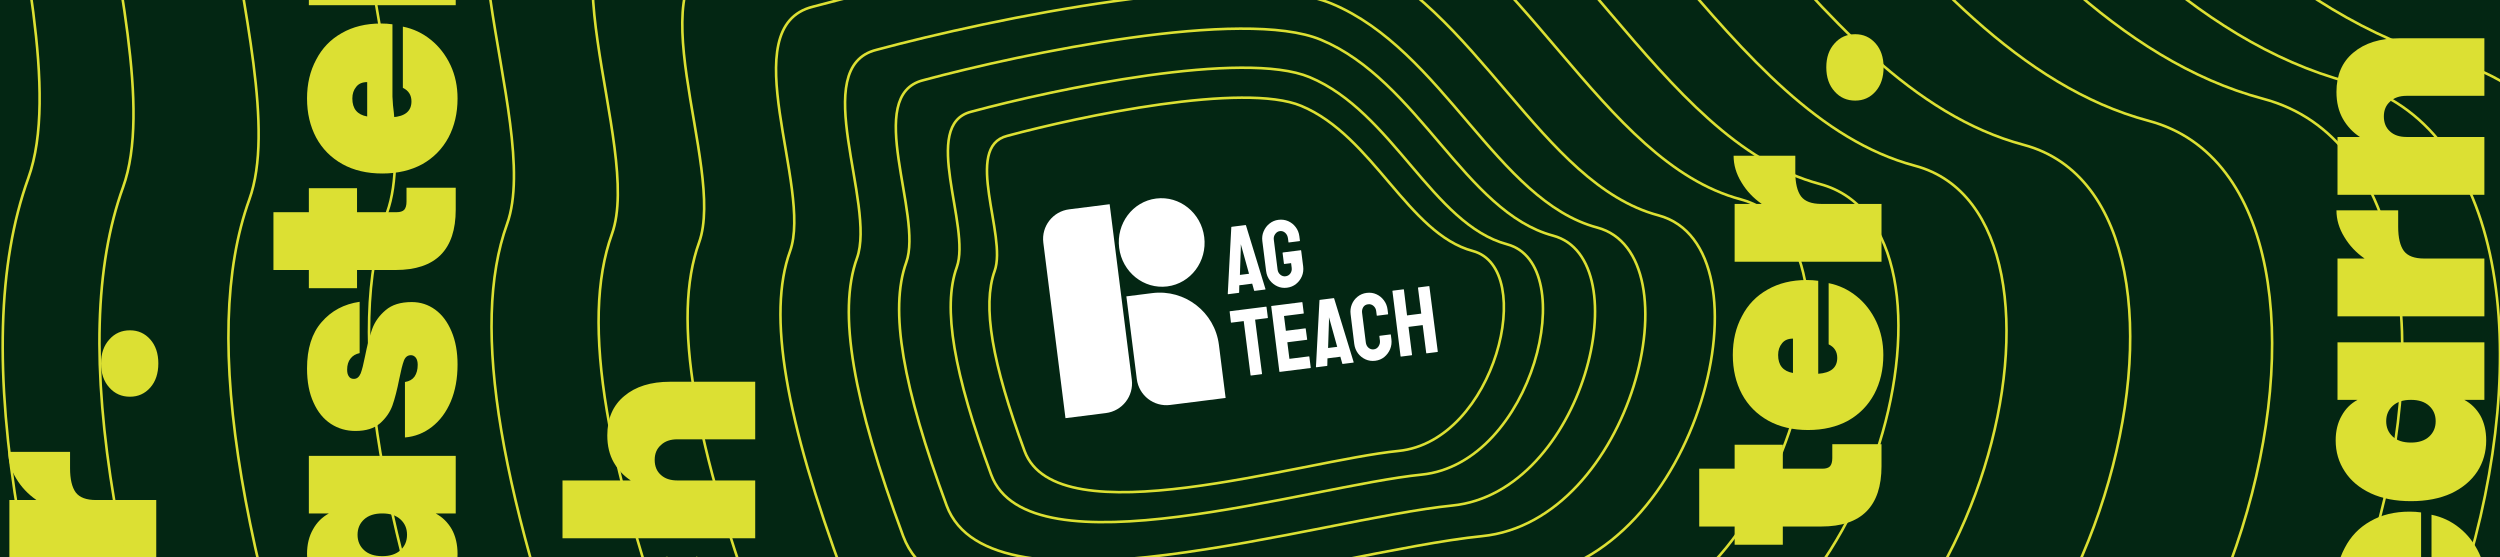 <svg width="1920" height="428" viewBox="0 0 1920 428" fill="none" xmlns="http://www.w3.org/2000/svg">
<rect x="0" y="0" width="1920" height="428" fill="#808080" stroke="none"/>
<g clip-path="url(#clip0_1836_17721)">
<g clip-path="url(#clip1_1836_17721)">
<rect width="1920" height="1080" transform="translate(0 -355)" fill="#032613"/>
<path d="M811.4 1360.91V1318.11H845V1405.31H703.4V1360.91H811.4ZM787.6 1194.93C790.667 1194.93 793.6 1195.13 796.4 1195.53V1266.93C806.133 1266.27 811 1262.2 811 1254.73C811 1249.93 808.8 1246.47 804.4 1244.33V1197.33C812.4 1198.93 819.6 1202.33 826 1207.53C832.267 1212.6 837.267 1219.07 841 1226.93C844.6 1234.67 846.4 1243.2 846.4 1252.53C846.4 1263.73 844.067 1273.73 839.4 1282.53C834.733 1291.2 828.067 1298 819.4 1302.93C810.6 1307.73 800.333 1310.13 788.6 1310.13C776.867 1310.13 766.667 1307.73 758 1302.93C749.2 1298 742.467 1291.2 737.8 1282.53C733.133 1273.73 730.8 1263.73 730.8 1252.53C730.8 1241.33 733.133 1231.4 737.8 1222.73C742.333 1213.93 748.867 1207.13 757.4 1202.33C765.933 1197.4 776 1194.93 787.6 1194.93ZM777 1239.93C773.267 1239.93 770.467 1241.13 768.6 1243.53C766.6 1245.93 765.6 1248.93 765.6 1252.53C765.6 1260.4 769.4 1265 777 1266.33V1239.93ZM788.6 1186.89C776.733 1186.89 766.467 1184.89 757.8 1180.89C749 1176.76 742.333 1171.16 737.8 1164.09C733.133 1157.03 730.8 1149.09 730.8 1140.29C730.8 1132.96 732.333 1126.63 735.4 1121.29C738.333 1115.96 742.4 1111.89 747.6 1109.09H732.2V1064.89H845L845 1109.09H829.6C834.8 1111.89 838.933 1115.96 842 1121.29C844.933 1126.63 846.4 1132.96 846.4 1140.29C846.4 1149.09 844.133 1157.03 839.6 1164.09C834.933 1171.16 828.267 1176.76 819.6 1180.89C810.8 1184.89 800.467 1186.89 788.6 1186.89ZM788.6 1109.09C782.6 1109.09 777.933 1110.63 774.6 1113.69C771.267 1116.76 769.6 1120.69 769.6 1125.49C769.6 1130.29 771.267 1134.23 774.6 1137.29C777.933 1140.36 782.6 1141.89 788.6 1141.89C794.6 1141.89 799.267 1140.36 802.6 1137.29C805.933 1134.23 807.6 1130.29 807.6 1125.49C807.6 1120.69 805.933 1116.76 802.6 1113.69C799.267 1110.63 794.6 1109.09 788.6 1109.09ZM753 1000.56C746.467 996.022 741.267 990.488 737.4 983.955C733.4 977.422 731.4 970.622 731.4 963.555H778.8V976.155C778.8 984.555 780.267 990.755 783.2 994.755C786.133 998.622 791.333 1000.56 798.8 1000.56H845V1044.96H732.2V1000.56H753ZM731.4 872.596C731.4 859.662 735.733 849.596 744.4 842.396C753.067 835.062 764.8 831.396 779.6 831.396H845V875.596H785.2C779.867 875.596 775.667 877.062 772.6 879.996C769.4 882.796 767.8 886.596 767.8 891.396C767.8 896.329 769.4 900.196 772.6 902.996C775.667 905.796 779.867 907.196 785.2 907.196H845V951.596H732.2V907.196H749.4C744.067 903.729 739.733 899.129 736.4 893.396C733.067 887.529 731.4 880.596 731.4 872.596ZM1146.4 1349.91C1146.4 1366.84 1142.47 1380.84 1134.6 1391.91C1126.6 1402.84 1114.93 1408.77 1099.6 1409.71V1362.51C1107.73 1361.84 1111.8 1358.24 1111.8 1351.71C1111.8 1349.31 1111.27 1347.31 1110.2 1345.71C1109 1343.97 1107.2 1343.11 1104.8 1343.11C1101.47 1343.11 1098.8 1344.91 1096.8 1348.51C1094.67 1352.11 1092.27 1357.71 1089.6 1365.31C1086.4 1374.37 1083.27 1381.91 1080.2 1387.91C1077.13 1393.77 1072.67 1398.84 1066.8 1403.11C1060.93 1407.37 1053.4 1409.44 1044.2 1409.31C1035 1409.31 1027.2 1406.97 1020.8 1402.31C1014.27 1397.51 1009.33 1391.04 1006 1382.91C1002.67 1374.64 1001 1365.37 1001 1355.11C1001 1337.77 1005 1324.04 1013 1313.91C1021 1303.64 1032.27 1298.24 1046.8 1297.71V1345.51C1042.8 1345.64 1039.93 1346.64 1038.2 1348.51C1036.47 1350.37 1035.6 1352.64 1035.6 1355.31C1035.6 1357.17 1036.27 1358.71 1037.6 1359.91C1038.8 1361.11 1040.53 1361.71 1042.8 1361.71C1046 1361.71 1048.67 1359.97 1050.8 1356.51C1052.8 1352.91 1055.27 1347.24 1058.2 1339.51C1061.53 1330.57 1064.73 1323.24 1067.8 1317.51C1070.87 1311.64 1075.13 1306.57 1080.6 1302.31C1086.07 1298.04 1092.93 1295.91 1101.2 1295.91C1109.87 1295.91 1117.67 1298.04 1124.6 1302.31C1131.4 1306.57 1136.73 1312.77 1140.6 1320.91C1144.47 1329.04 1146.4 1338.71 1146.4 1349.91ZM1031.4 1129.71C1031.4 1115.31 1035.73 1104.17 1044.4 1096.31C1053.07 1088.31 1064.8 1084.31 1079.6 1084.31H1145V1128.51H1085.2C1080.4 1128.51 1076.67 1129.97 1074 1132.91C1071.2 1135.71 1069.8 1139.51 1069.8 1144.31C1069.8 1149.24 1071.2 1153.11 1074 1155.91C1076.67 1158.71 1080.4 1160.11 1085.2 1160.11H1145V1204.31H1085.2C1080.4 1204.31 1076.67 1205.77 1074 1208.71C1071.2 1211.51 1069.8 1215.31 1069.8 1220.11C1069.8 1225.04 1071.2 1228.91 1074 1231.71C1076.67 1234.51 1080.4 1235.91 1085.2 1235.91H1145V1280.31H1032.2V1235.91H1047.4C1042.6 1232.71 1038.73 1228.37 1035.8 1222.91C1032.87 1217.31 1031.4 1210.77 1031.4 1203.31C1031.4 1195.17 1033.2 1187.97 1036.8 1181.71C1040.27 1175.44 1045.2 1170.44 1051.6 1166.71C1045.73 1162.57 1040.93 1157.31 1037.2 1150.91C1033.33 1144.51 1031.4 1137.44 1031.4 1129.71ZM1088.6 1071.07C1076.73 1071.07 1066.47 1069.07 1057.8 1065.07C1049 1060.94 1042.33 1055.34 1037.8 1048.27C1033.13 1041.21 1030.8 1033.27 1030.8 1024.47C1030.8 1017.14 1032.33 1010.81 1035.4 1005.47C1038.33 1000.14 1042.4 996.072 1047.6 993.272H1032.2V949.072H1145V993.272H1129.6C1134.8 996.072 1138.93 1000.14 1142 1005.47C1144.93 1010.81 1146.4 1017.14 1146.4 1024.47C1146.4 1033.27 1144.13 1041.21 1139.6 1048.27C1134.93 1055.34 1128.27 1060.94 1119.6 1065.07C1110.8 1069.07 1100.47 1071.07 1088.6 1071.07ZM1088.6 993.272C1082.6 993.272 1077.93 994.806 1074.6 997.872C1071.27 1000.94 1069.6 1004.87 1069.6 1009.67C1069.6 1014.47 1071.27 1018.41 1074.6 1021.47C1077.93 1024.54 1082.6 1026.07 1088.6 1026.07C1094.6 1026.07 1099.27 1024.54 1102.6 1021.47C1105.93 1018.41 1107.6 1014.47 1107.6 1009.67C1107.6 1004.87 1105.93 1000.94 1102.6 997.872C1099.27 994.806 1094.6 993.272 1088.6 993.272ZM1053 884.735C1046.47 880.201 1041.27 874.668 1037.4 868.135C1033.4 861.601 1031.4 854.801 1031.4 847.735H1078.8V860.335C1078.8 868.735 1080.27 874.935 1083.2 878.935C1086.13 882.801 1091.33 884.735 1098.8 884.735H1145V929.135H1032.2V884.735H1053ZM1107.2 765.575H1145V782.375C1145 813.309 1129.6 828.775 1098.8 828.775H1069.2V842.775H1032.2V828.775H1005L1005 784.375H1032.2V765.975H1069.2V784.375H1099.6C1102.27 784.375 1104.2 783.775 1105.4 782.575C1106.6 781.242 1107.2 779.109 1107.2 776.175V765.575ZM1087.6 639.466C1090.67 639.466 1093.6 639.666 1096.4 640.066V711.466C1106.13 710.799 1111 706.733 1111 699.266C1111 694.466 1108.8 690.999 1104.4 688.866V641.866C1112.4 643.466 1119.6 646.866 1126 652.066C1132.27 657.133 1137.27 663.599 1141 671.466C1144.6 679.199 1146.4 687.733 1146.4 697.066C1146.4 708.266 1144.07 718.266 1139.4 727.066C1134.73 735.733 1128.07 742.533 1119.4 747.466C1110.6 752.266 1100.33 754.666 1088.6 754.666C1076.87 754.666 1066.67 752.266 1058 747.466C1049.2 742.533 1042.47 735.733 1037.8 727.066C1033.13 718.266 1030.8 708.266 1030.8 697.066C1030.8 685.866 1033.13 675.933 1037.8 667.266C1042.33 658.466 1048.87 651.666 1057.4 646.866C1065.93 641.933 1076 639.466 1087.6 639.466ZM1077 684.466C1073.27 684.466 1070.47 685.666 1068.6 688.066C1066.6 690.466 1065.6 693.466 1065.6 697.066C1065.6 704.933 1069.4 709.533 1077 710.866V684.466ZM1053 581.024C1046.47 576.49 1041.27 570.957 1037.4 564.424C1033.4 557.89 1031.4 551.09 1031.4 544.024H1078.8V556.624C1078.8 565.024 1080.27 571.224 1083.2 575.224C1086.13 579.09 1091.33 581.024 1098.8 581.024H1145V625.424H1032.2V581.024H1053ZM1146.6 476.08C1146.6 483.813 1144.53 490.013 1140.4 494.68C1136.27 499.347 1131.07 501.68 1124.8 501.68C1118.4 501.68 1113.13 499.347 1109 494.68C1104.73 490.013 1102.6 483.813 1102.6 476.08C1102.6 468.48 1104.73 462.347 1109 457.68C1113.13 453.013 1118.4 450.68 1124.8 450.68C1131.07 450.68 1136.27 453.013 1140.4 457.68C1144.53 462.347 1146.6 468.48 1146.6 476.08ZM1411.4 1360.91V1318.11H1445V1405.31H1303.4V1360.91H1411.4ZM1387.6 1194.93C1390.67 1194.93 1393.6 1195.13 1396.4 1195.53V1266.93C1406.13 1266.27 1411 1262.2 1411 1254.73C1411 1249.93 1408.8 1246.47 1404.4 1244.33V1197.33C1412.4 1198.93 1419.6 1202.33 1426 1207.53C1432.27 1212.6 1437.27 1219.07 1441 1226.93C1444.6 1234.67 1446.4 1243.2 1446.4 1252.53C1446.4 1263.73 1444.07 1273.73 1439.4 1282.53C1434.73 1291.2 1428.07 1298 1419.4 1302.93C1410.6 1307.73 1400.33 1310.13 1388.6 1310.13C1376.87 1310.13 1366.67 1307.73 1358 1302.93C1349.2 1298 1342.47 1291.2 1337.8 1282.53C1333.13 1273.73 1330.8 1263.73 1330.8 1252.53C1330.8 1241.33 1333.13 1231.4 1337.8 1222.73C1342.33 1213.93 1348.87 1207.13 1357.4 1202.33C1365.93 1197.4 1376 1194.93 1387.6 1194.93ZM1377 1239.93C1373.27 1239.93 1370.47 1241.13 1368.6 1243.53C1366.6 1245.93 1365.6 1248.93 1365.6 1252.53C1365.6 1260.4 1369.4 1265 1377 1266.33V1239.93ZM1388.6 1186.89C1376.73 1186.89 1366.47 1184.89 1357.8 1180.89C1349 1176.76 1342.33 1171.16 1337.8 1164.09C1333.13 1157.03 1330.8 1149.09 1330.8 1140.29C1330.8 1132.96 1332.33 1126.63 1335.4 1121.29C1338.33 1115.96 1342.4 1111.89 1347.6 1109.09H1332.2V1064.89H1445V1109.09H1429.6C1434.8 1111.89 1438.93 1115.96 1442 1121.29C1444.93 1126.63 1446.4 1132.96 1446.4 1140.29C1446.4 1149.09 1444.13 1157.03 1439.6 1164.09C1434.93 1171.16 1428.27 1176.76 1419.6 1180.89C1410.8 1184.89 1400.47 1186.89 1388.6 1186.89ZM1388.6 1109.09C1382.6 1109.09 1377.93 1110.63 1374.6 1113.69C1371.27 1116.76 1369.6 1120.69 1369.6 1125.49C1369.6 1130.29 1371.27 1134.23 1374.6 1137.29C1377.93 1140.36 1382.6 1141.89 1388.6 1141.89C1394.6 1141.89 1399.27 1140.36 1402.6 1137.29C1405.93 1134.23 1407.6 1130.29 1407.6 1125.49C1407.6 1120.69 1405.93 1116.76 1402.6 1113.69C1399.27 1110.63 1394.6 1109.09 1388.6 1109.09ZM1353 1000.56C1346.47 996.022 1341.27 990.488 1337.4 983.955C1333.4 977.422 1331.4 970.622 1331.4 963.555H1378.8V976.155C1378.8 984.555 1380.27 990.755 1383.2 994.755C1386.13 998.622 1391.33 1000.56 1398.8 1000.56H1445V1044.96H1332.2V1000.56H1353ZM1331.4 872.596C1331.4 859.662 1335.73 849.596 1344.4 842.396C1353.07 835.062 1364.8 831.396 1379.6 831.396H1445V875.596H1385.2C1379.87 875.596 1375.67 877.062 1372.6 879.996C1369.4 882.796 1367.8 886.596 1367.8 891.396C1367.8 896.329 1369.4 900.196 1372.6 902.996C1375.67 905.796 1379.87 907.196 1385.2 907.196H1445V951.596H1332.2V907.196H1349.4C1344.07 903.729 1339.73 899.129 1336.4 893.396C1333.07 887.529 1331.4 880.596 1331.4 872.596ZM1303.4 678.158H1338.6V733.758H1358.2V693.758L1391.6 693.758V733.758H1445V778.158L1303.4 778.158V678.158ZM1388.6 669.119C1376.73 669.119 1366.47 667.119 1357.8 663.119C1349 658.986 1342.33 653.386 1337.8 646.319C1333.13 639.252 1330.8 631.319 1330.8 622.519C1330.8 615.186 1332.33 608.852 1335.4 603.519C1338.33 598.186 1342.4 594.119 1347.6 591.319H1332.2V547.119L1445 547.119V591.319H1429.6C1434.8 594.119 1438.93 598.186 1442 603.519C1444.93 608.852 1446.4 615.186 1446.4 622.519C1446.4 631.319 1444.13 639.252 1439.6 646.319C1434.93 653.386 1428.27 658.986 1419.6 663.119C1410.8 667.119 1400.47 669.119 1388.6 669.119ZM1388.6 591.319C1382.6 591.319 1377.93 592.852 1374.6 595.919C1371.27 598.986 1369.6 602.919 1369.6 607.719C1369.6 612.519 1371.27 616.452 1374.6 619.519C1377.93 622.586 1382.6 624.119 1388.6 624.119C1394.6 624.119 1399.27 622.586 1402.6 619.519C1405.93 616.452 1407.6 612.519 1407.6 607.719C1407.6 602.919 1405.93 598.986 1402.6 595.919C1399.27 592.852 1394.6 591.319 1388.6 591.319ZM1446.4 476.982C1446.4 487.648 1444.67 497.115 1441.2 505.382C1437.73 513.515 1432.93 519.982 1426.8 524.782C1420.67 529.582 1413.73 532.315 1406 532.982V490.382C1409.33 489.848 1411.8 488.448 1413.4 486.182C1415 483.782 1415.8 480.782 1415.8 477.182C1415.8 474.915 1415.33 473.115 1414.4 471.782C1413.33 470.448 1412.07 469.782 1410.6 469.782C1408.07 469.782 1406.27 471.182 1405.2 473.982C1404.13 476.782 1402.93 481.515 1401.6 488.182C1400 496.315 1398.27 503.048 1396.4 508.382C1394.53 513.582 1391.33 518.182 1386.8 522.182C1382.27 526.048 1376 527.982 1368 527.982C1361.07 527.982 1354.8 526.182 1349.2 522.582C1343.47 518.848 1339 513.382 1335.8 506.182C1332.47 498.982 1330.8 490.248 1330.8 479.982C1330.8 464.782 1334.53 452.915 1342 444.382C1349.47 435.715 1359.2 430.515 1371.2 428.782V468.182C1368.13 468.848 1365.8 470.248 1364.2 472.382C1362.47 474.515 1361.6 477.382 1361.6 480.982C1361.6 483.248 1362.07 484.982 1363 486.182C1363.8 487.382 1365.07 487.982 1366.8 487.982C1369.07 487.982 1370.8 486.582 1372 483.782C1373.07 480.982 1374.2 476.515 1375.4 470.382C1377 462.248 1378.8 455.382 1380.8 449.782C1382.8 444.182 1386.27 439.315 1391.2 435.182C1396 431.048 1402.67 428.982 1411.2 428.982C1417.87 428.982 1423.87 430.915 1429.2 434.782C1434.53 438.648 1438.73 444.248 1441.8 451.582C1444.87 458.782 1446.4 467.248 1446.4 476.982ZM1407.2 341.161H1445V357.961C1445 388.895 1429.6 404.361 1398.8 404.361L1369.2 404.361V418.361H1332.2V404.361H1305V359.961H1332.2V341.561H1369.2V359.961H1399.6C1402.27 359.961 1404.2 359.361 1405.4 358.161C1406.6 356.828 1407.2 354.695 1407.2 351.761V341.161ZM1387.6 215.052C1390.67 215.052 1393.6 215.252 1396.4 215.652V287.052C1406.13 286.385 1411 282.319 1411 274.852C1411 270.052 1408.8 266.585 1404.4 264.452V217.452C1412.4 219.052 1419.6 222.452 1426 227.652C1432.27 232.719 1437.27 239.185 1441 247.052C1444.6 254.785 1446.4 263.319 1446.4 272.652C1446.4 283.852 1444.07 293.852 1439.4 302.652C1434.73 311.319 1428.07 318.119 1419.4 323.052C1410.6 327.852 1400.33 330.252 1388.6 330.252C1376.87 330.252 1366.67 327.852 1358 323.052C1349.2 318.119 1342.47 311.319 1337.8 302.652C1333.13 293.852 1330.8 283.852 1330.8 272.652C1330.8 261.452 1333.13 251.519 1337.8 242.852C1342.33 234.052 1348.87 227.252 1357.4 222.452C1365.93 217.519 1376 215.052 1387.6 215.052ZM1377 260.052C1373.27 260.052 1370.47 261.252 1368.6 263.652C1366.6 266.052 1365.6 269.052 1365.6 272.652C1365.6 280.519 1369.4 285.119 1377 286.452V260.052ZM1353 156.61C1346.47 152.076 1341.27 146.543 1337.4 140.01C1333.4 133.476 1331.4 126.676 1331.4 119.61H1378.8V132.21C1378.8 140.61 1380.27 146.81 1383.2 150.81C1386.13 154.676 1391.33 156.61 1398.8 156.61H1445L1445 201.01H1332.2L1332.2 156.61H1353ZM1446.6 51.666C1446.6 59.399 1444.53 65.599 1440.4 70.266C1436.27 74.933 1431.07 77.266 1424.8 77.266C1418.4 77.266 1413.13 74.933 1409 70.266C1404.73 65.599 1402.6 59.399 1402.6 51.666C1402.6 44.066 1404.73 37.933 1409 33.266C1413.13 28.599 1418.4 26.266 1424.8 26.266C1431.07 26.266 1436.27 28.599 1440.4 33.266C1444.53 37.933 1446.6 44.066 1446.6 51.666ZM1723.6 1314.51V1361.71L1745 1368.71V1415.31L1603.4 1363.51V1312.31L1745 1260.71V1307.51L1723.6 1314.51ZM1690.2 1325.31L1650.8 1338.11L1690.2 1350.91V1325.31ZM1630.8 1210.02C1630.8 1202.69 1632.33 1196.35 1635.4 1191.02C1638.33 1185.69 1642.4 1181.62 1647.6 1178.82H1632.2V1134.62H1743C1753.53 1134.62 1763.13 1136.55 1771.8 1140.42C1780.47 1144.29 1787.4 1150.55 1792.6 1159.22C1797.8 1167.75 1800.4 1178.75 1800.4 1192.22C1800.4 1210.35 1796.13 1224.75 1787.6 1235.42C1779.2 1245.95 1767.73 1251.95 1753.2 1253.42V1209.82C1759.07 1208.62 1762 1203.82 1762 1195.42C1762 1190.22 1760.67 1186.15 1758 1183.22C1755.33 1180.29 1750.33 1178.82 1743 1178.82H1729.6C1734.8 1181.62 1738.93 1185.69 1742 1191.02C1744.93 1196.35 1746.4 1202.69 1746.4 1210.02C1746.4 1218.82 1744.13 1226.75 1739.6 1233.82C1734.93 1240.89 1728.27 1246.49 1719.6 1250.62C1710.8 1254.62 1700.47 1256.62 1688.6 1256.62C1676.73 1256.62 1666.47 1254.62 1657.8 1250.62C1649 1246.49 1642.33 1240.89 1637.8 1233.82C1633.13 1226.75 1630.8 1218.82 1630.8 1210.02ZM1688.6 1178.82C1682.6 1178.82 1677.93 1180.35 1674.6 1183.42C1671.27 1186.49 1669.6 1190.42 1669.6 1195.22C1669.6 1200.02 1671.27 1203.95 1674.6 1207.02C1677.93 1210.09 1682.6 1211.62 1688.6 1211.62C1694.6 1211.62 1699.27 1210.09 1702.6 1207.02C1705.93 1203.95 1707.6 1200.02 1707.6 1195.22C1707.6 1190.42 1705.93 1186.49 1702.6 1183.42C1699.27 1180.35 1694.6 1178.82 1688.6 1178.82ZM1603.4 1003.48H1638.6V1041.08H1745V1085.48H1638.6V1122.68H1603.4V1003.48ZM1687.6 882.239C1690.67 882.239 1693.6 882.439 1696.4 882.839L1696.4 954.239C1706.13 953.573 1711 949.506 1711 942.039C1711 937.239 1708.8 933.773 1704.4 931.639L1704.4 884.639C1712.4 886.239 1719.6 889.639 1726 894.839C1732.27 899.906 1737.27 906.373 1741 914.239C1744.6 921.973 1746.4 930.506 1746.4 939.839C1746.4 951.039 1744.07 961.039 1739.4 969.839C1734.73 978.506 1728.07 985.306 1719.4 990.239C1710.6 995.039 1700.33 997.439 1688.6 997.439C1676.87 997.439 1666.67 995.039 1658 990.239C1649.2 985.306 1642.47 978.506 1637.8 969.839C1633.13 961.039 1630.8 951.039 1630.8 939.839C1630.8 928.639 1633.13 918.706 1637.8 910.039C1642.33 901.239 1648.87 894.439 1657.4 889.639C1665.93 884.706 1676 882.239 1687.6 882.239ZM1677 927.239C1673.27 927.239 1670.47 928.439 1668.6 930.839C1666.6 933.239 1665.6 936.239 1665.6 939.839C1665.6 947.706 1669.4 952.306 1677 953.639V927.239ZM1688.6 874.197C1676.73 874.197 1666.47 872.197 1657.8 868.197C1649 864.064 1642.33 858.464 1637.8 851.397C1633.13 844.331 1630.8 836.397 1630.8 827.597C1630.8 820.264 1632.33 813.931 1635.4 808.597C1638.33 803.264 1642.4 799.197 1647.6 796.397H1632.2V752.197H1745V796.397H1729.6C1734.8 799.197 1738.93 803.264 1742 808.597C1744.93 813.931 1746.4 820.264 1746.4 827.597C1746.4 836.397 1744.13 844.331 1739.6 851.397C1734.93 858.464 1728.27 864.064 1719.6 868.197C1710.8 872.197 1700.47 874.197 1688.6 874.197ZM1688.6 796.397C1682.6 796.397 1677.93 797.931 1674.6 800.997C1671.27 804.064 1669.6 807.997 1669.6 812.797C1669.6 817.597 1671.27 821.531 1674.6 824.597C1677.93 827.664 1682.6 829.197 1688.6 829.197C1694.6 829.197 1699.27 827.664 1702.6 824.597C1705.93 821.531 1707.6 817.597 1707.6 812.797C1707.6 807.997 1705.93 804.064 1702.6 800.997C1699.27 797.931 1694.6 796.397 1688.6 796.397ZM1688.6 738.26C1676.87 738.26 1666.67 735.86 1658 731.06C1649.2 726.126 1642.47 719.326 1637.8 710.66C1633.13 701.86 1630.8 691.86 1630.8 680.66C1630.8 665.993 1634.93 653.66 1643.2 643.66C1651.47 633.526 1662.93 627.126 1677.6 624.46V671.46C1671.73 673.193 1668.8 676.593 1668.8 681.66C1668.8 685.26 1670.47 688.126 1673.8 690.26C1677.13 692.26 1682.07 693.26 1688.6 693.26C1695.13 693.26 1700.07 692.26 1703.4 690.26C1706.73 688.126 1708.4 685.26 1708.4 681.66C1708.4 676.593 1705.47 673.193 1699.6 671.46V624.46C1714.27 627.126 1725.73 633.526 1734 643.66C1742.27 653.66 1746.4 665.993 1746.4 680.66C1746.4 691.86 1744.07 701.86 1739.4 710.66C1734.73 719.326 1728.07 726.126 1719.4 731.06C1710.6 735.86 1700.33 738.26 1688.6 738.26ZM1631.4 531.385C1631.4 518.451 1635.73 508.385 1644.4 501.185C1653.07 493.851 1664.8 490.185 1679.6 490.185H1745V534.385H1685.2C1679.87 534.385 1675.67 535.851 1672.6 538.785C1669.4 541.585 1667.8 545.385 1667.8 550.185C1667.8 555.118 1669.4 558.985 1672.6 561.785C1675.67 564.585 1679.87 565.985 1685.2 565.985H1745V610.385H1597V565.985H1649.4C1644.07 562.518 1639.73 557.918 1636.4 552.185C1633.07 546.318 1631.4 539.385 1631.4 531.385Z" fill="#DCE033"/>
<path d="M-143.6 1163.91L-143.6 1121.11H-110L-110 1208.31H-251.6V1163.91H-143.6ZM-167.4 997.935C-164.333 997.935 -161.4 998.135 -158.6 998.535L-158.6 1069.93C-148.867 1069.27 -144 1065.2 -144 1057.73C-144 1052.93 -146.2 1049.47 -150.6 1047.33L-150.6 1000.33C-142.6 1001.93 -135.4 1005.33 -129 1010.53C-122.733 1015.6 -117.733 1022.07 -114 1029.93C-110.4 1037.67 -108.6 1046.2 -108.6 1055.53C-108.6 1066.73 -110.933 1076.73 -115.6 1085.53C-120.267 1094.2 -126.933 1101 -135.6 1105.93C-144.4 1110.73 -154.667 1113.13 -166.4 1113.13C-178.133 1113.13 -188.333 1110.73 -197 1105.93C-205.8 1101 -212.533 1094.2 -217.2 1085.53C-221.867 1076.73 -224.2 1066.73 -224.2 1055.53C-224.2 1044.33 -221.867 1034.4 -217.2 1025.73C-212.667 1016.93 -206.133 1010.13 -197.6 1005.33C-189.067 1000.4 -179 997.935 -167.4 997.935ZM-178 1042.93C-181.733 1042.93 -184.533 1044.13 -186.4 1046.53C-188.4 1048.93 -189.4 1051.93 -189.4 1055.53C-189.4 1063.4 -185.6 1068 -178 1069.33L-178 1042.93ZM-166.4 989.893C-178.267 989.893 -188.533 987.893 -197.2 983.893C-206 979.759 -212.667 974.159 -217.2 967.093C-221.867 960.026 -224.2 952.093 -224.2 943.293C-224.2 935.959 -222.667 929.626 -219.6 924.293C-216.667 918.959 -212.6 914.893 -207.4 912.093H-222.8L-222.8 867.893H-110L-110 912.093H-125.4C-120.2 914.893 -116.067 918.959 -113 924.293C-110.067 929.626 -108.6 935.959 -108.6 943.293C-108.6 952.093 -110.867 960.026 -115.4 967.093C-120.067 974.159 -126.733 979.759 -135.4 983.893C-144.2 987.893 -154.533 989.893 -166.4 989.893ZM-166.4 912.093C-172.4 912.093 -177.067 913.626 -180.4 916.693C-183.733 919.759 -185.4 923.693 -185.4 928.493C-185.4 933.293 -183.733 937.226 -180.4 940.293C-177.067 943.359 -172.4 944.893 -166.4 944.893C-160.4 944.893 -155.733 943.359 -152.4 940.293C-149.067 937.226 -147.4 933.293 -147.4 928.493C-147.4 923.693 -149.067 919.759 -152.4 916.693C-155.733 913.626 -160.4 912.093 -166.4 912.093ZM-202 803.555C-208.533 799.022 -213.733 793.488 -217.6 786.955C-221.6 780.422 -223.6 773.622 -223.6 766.555H-176.2V779.155C-176.2 787.555 -174.733 793.755 -171.8 797.755C-168.867 801.622 -163.667 803.555 -156.2 803.555H-110V847.955H-222.8L-222.8 803.555H-202ZM-223.6 675.596C-223.6 662.662 -219.267 652.596 -210.6 645.396C-201.933 638.062 -190.2 634.396 -175.4 634.396H-110L-110 678.596H-169.8C-175.133 678.596 -179.333 680.062 -182.4 682.996C-185.6 685.796 -187.2 689.596 -187.2 694.396C-187.2 699.329 -185.6 703.196 -182.4 705.996C-179.333 708.796 -175.133 710.196 -169.8 710.196H-110V754.596H-222.8V710.196H-205.6C-210.933 706.729 -215.267 702.129 -218.6 696.396C-221.933 690.529 -223.6 683.596 -223.6 675.596ZM121.4 1152.91C121.4 1169.84 117.467 1183.84 109.6 1194.91C101.6 1205.84 89.933 1211.77 74.6 1212.71V1165.51C82.733 1164.84 86.8 1161.24 86.8 1154.71C86.8 1152.31 86.267 1150.31 85.2 1148.71C84 1146.97 82.2 1146.11 79.8 1146.11C76.467 1146.11 73.8 1147.91 71.8 1151.51C69.667 1155.11 67.267 1160.71 64.6 1168.31C61.4 1177.37 58.267 1184.91 55.2 1190.91C52.133 1196.77 47.667 1201.84 41.8 1206.11C35.933 1210.37 28.4 1212.44 19.2 1212.31C10 1212.31 2.2 1209.97 -4.2 1205.31C-10.733 1200.51 -15.667 1194.04 -19 1185.91C-22.333 1177.64 -24 1168.37 -24 1158.11C-24 1140.77 -20 1127.04 -12 1116.91C-4 1106.64 7.267 1101.24 21.8 1100.71V1148.51C17.8 1148.64 14.933 1149.64 13.2 1151.51C11.467 1153.37 10.6 1155.64 10.6 1158.31C10.6 1160.17 11.267 1161.71 12.6 1162.91C13.8 1164.11 15.533 1164.71 17.8 1164.71C21 1164.71 23.667 1162.97 25.8 1159.51C27.8 1155.91 30.267 1150.24 33.2 1142.51C36.533 1133.57 39.733 1126.24 42.8 1120.51C45.867 1114.64 50.133 1109.57 55.6 1105.31C61.067 1101.04 67.933 1098.91 76.2 1098.91C84.867 1098.91 92.667 1101.04 99.6 1105.31C106.4 1109.57 111.733 1115.77 115.6 1123.91C119.467 1132.04 121.4 1141.71 121.4 1152.91ZM6.4 932.707C6.4 918.307 10.733 907.173 19.4 899.307C28.067 891.307 39.8 887.307 54.6 887.307L120 887.307V931.507L60.2 931.507C55.4 931.507 51.667 932.973 49 935.907C46.2 938.707 44.8 942.507 44.8 947.307C44.8 952.24 46.2 956.107 49 958.907C51.667 961.707 55.4 963.107 60.2 963.107H120V1007.31H60.2C55.4 1007.31 51.667 1008.77 49 1011.71C46.2 1014.51 44.8 1018.31 44.8 1023.11C44.8 1028.04 46.2 1031.91 49 1034.71C51.667 1037.51 55.4 1038.91 60.2 1038.91H120V1083.31H7.2V1038.91H22.4C17.6 1035.71 13.733 1031.37 10.8 1025.91C7.867 1020.31 6.4 1013.77 6.4 1006.31C6.4 998.173 8.2 990.973 11.8 984.707C15.267 978.44 20.2 973.44 26.6 969.707C20.733 965.573 15.933 960.307 12.2 953.907C8.333 947.507 6.4 940.44 6.4 932.707ZM63.6 874.072C51.733 874.072 41.467 872.072 32.8 868.072C24 863.939 17.333 858.339 12.8 851.272C8.133 844.206 5.8 836.272 5.8 827.472C5.8 820.139 7.333 813.806 10.4 808.472C13.333 803.139 17.4 799.072 22.6 796.272H7.2V752.072L120 752.072V796.272H104.6C109.8 799.072 113.933 803.139 117 808.472C119.933 813.806 121.4 820.139 121.4 827.472C121.4 836.272 119.133 844.206 114.6 851.272C109.933 858.339 103.267 863.939 94.6 868.072C85.8 872.072 75.467 874.072 63.6 874.072ZM63.6 796.272C57.6 796.272 52.933 797.806 49.6 800.872C46.267 803.939 44.6 807.872 44.6 812.672C44.6 817.472 46.267 821.406 49.6 824.472C52.933 827.539 57.6 829.072 63.6 829.072C69.6 829.072 74.267 827.539 77.6 824.472C80.933 821.406 82.6 817.472 82.6 812.672C82.6 807.872 80.933 803.939 77.6 800.872C74.267 797.806 69.6 796.272 63.6 796.272ZM28 687.735C21.467 683.201 16.267 677.668 12.4 671.135C8.4 664.601 6.4 657.801 6.4 650.735H53.8V663.335C53.8 671.735 55.267 677.935 58.2 681.935C61.133 685.801 66.333 687.735 73.8 687.735H120V732.135L7.2 732.135V687.735H28ZM82.2 568.575H120V585.375C120 616.309 104.6 631.775 73.8 631.775H44.2V645.775H7.2V631.775H-20L-20 587.375H7.2V568.975H44.2V587.375H74.6C77.267 587.375 79.2 586.775 80.4 585.575C81.6 584.242 82.2 582.109 82.2 579.175V568.575ZM62.6 442.466C65.667 442.466 68.6 442.666 71.4 443.066V514.466C81.133 513.799 86 509.733 86 502.266C86 497.466 83.8 493.999 79.4 491.866V444.866C87.4 446.466 94.6 449.866 101 455.066C107.267 460.133 112.267 466.599 116 474.466C119.6 482.199 121.4 490.733 121.4 500.066C121.4 511.266 119.067 521.266 114.4 530.066C109.733 538.733 103.067 545.533 94.4 550.466C85.6 555.266 75.333 557.666 63.6 557.666C51.867 557.666 41.667 555.266 33 550.466C24.2 545.533 17.467 538.733 12.8 530.066C8.133 521.266 5.8 511.266 5.8 500.066C5.8 488.866 8.133 478.933 12.8 470.266C17.333 461.466 23.867 454.666 32.4 449.866C40.933 444.933 51 442.466 62.6 442.466ZM52 487.466C48.267 487.466 45.467 488.666 43.6 491.066C41.6 493.466 40.6 496.466 40.6 500.066C40.6 507.933 44.4 512.533 52 513.866V487.466ZM28 384.024C21.467 379.49 16.267 373.957 12.4 367.424C8.4 360.89 6.4 354.09 6.4 347.024H53.8V359.624C53.8 368.024 55.267 374.224 58.2 378.224C61.133 382.09 66.333 384.024 73.8 384.024H120V428.424H7.2V384.024H28ZM121.6 279.08C121.6 286.813 119.533 293.013 115.4 297.68C111.267 302.347 106.067 304.68 99.8 304.68C93.4 304.68 88.133 302.347 84 297.68C79.733 293.013 77.6 286.813 77.6 279.08C77.6 271.48 79.733 265.347 84 260.68C88.133 256.013 93.4 253.68 99.8 253.68C106.067 253.68 111.267 256.013 115.4 260.68C119.533 265.347 121.6 271.48 121.6 279.08ZM316.4 1163.91V1121.11H350V1208.31L208.4 1208.31V1163.91L316.4 1163.91ZM292.6 997.935C295.667 997.935 298.6 998.135 301.4 998.535V1069.93C311.133 1069.27 316 1065.2 316 1057.73C316 1052.93 313.8 1049.47 309.4 1047.33V1000.33C317.4 1001.93 324.6 1005.33 331 1010.53C337.267 1015.6 342.267 1022.07 346 1029.93C349.6 1037.67 351.4 1046.2 351.4 1055.53C351.4 1066.73 349.067 1076.73 344.4 1085.53C339.733 1094.2 333.067 1101 324.4 1105.93C315.6 1110.73 305.333 1113.13 293.6 1113.13C281.867 1113.13 271.667 1110.73 263 1105.93C254.2 1101 247.467 1094.2 242.8 1085.53C238.133 1076.73 235.8 1066.73 235.8 1055.53C235.8 1044.33 238.133 1034.4 242.8 1025.73C247.333 1016.93 253.867 1010.13 262.4 1005.33C270.933 1000.4 281 997.935 292.6 997.935ZM282 1042.93C278.267 1042.93 275.467 1044.13 273.6 1046.53C271.6 1048.93 270.6 1051.93 270.6 1055.53C270.6 1063.4 274.4 1068 282 1069.33V1042.93ZM293.6 989.893C281.733 989.893 271.467 987.893 262.8 983.893C254 979.759 247.333 974.159 242.8 967.093C238.133 960.026 235.8 952.093 235.8 943.293C235.8 935.959 237.333 929.626 240.4 924.293C243.333 918.959 247.4 914.893 252.6 912.093H237.2V867.893L350 867.893V912.093H334.6C339.8 914.893 343.933 918.959 347 924.293C349.933 929.626 351.4 935.959 351.4 943.293C351.4 952.093 349.133 960.026 344.6 967.093C339.933 974.159 333.267 979.759 324.6 983.893C315.8 987.893 305.467 989.893 293.6 989.893ZM293.6 912.093C287.6 912.093 282.933 913.626 279.6 916.693C276.267 919.759 274.6 923.693 274.6 928.493C274.6 933.293 276.267 937.226 279.6 940.293C282.933 943.359 287.6 944.893 293.6 944.893C299.6 944.893 304.267 943.359 307.6 940.293C310.933 937.226 312.6 933.293 312.6 928.493C312.6 923.693 310.933 919.759 307.6 916.693C304.267 913.626 299.6 912.093 293.6 912.093ZM258 803.555C251.467 799.022 246.267 793.488 242.4 786.955C238.4 780.422 236.4 773.622 236.4 766.555H283.8V779.155C283.8 787.555 285.267 793.755 288.2 797.755C291.133 801.622 296.333 803.555 303.8 803.555L350 803.555V847.955L237.2 847.955V803.555H258ZM236.4 675.596C236.4 662.662 240.733 652.596 249.4 645.396C258.067 638.062 269.8 634.396 284.6 634.396H350V678.596H290.2C284.867 678.596 280.667 680.062 277.6 682.996C274.4 685.796 272.8 689.596 272.8 694.396C272.8 699.329 274.4 703.196 277.6 705.996C280.667 708.796 284.867 710.196 290.2 710.196L350 710.196V754.596L237.2 754.596V710.196H254.4C249.067 706.729 244.733 702.129 241.4 696.396C238.067 690.529 236.4 683.596 236.4 675.596ZM208.4 481.158H243.6V536.758H263.2V496.758H296.6V536.758H350V581.158H208.4V481.158ZM293.6 472.119C281.733 472.119 271.467 470.119 262.8 466.119C254 461.986 247.333 456.386 242.8 449.319C238.133 442.252 235.8 434.319 235.8 425.519C235.8 418.186 237.333 411.852 240.4 406.519C243.333 401.186 247.4 397.119 252.6 394.319H237.2V350.119H350V394.319H334.6C339.8 397.119 343.933 401.186 347 406.519C349.933 411.852 351.4 418.186 351.4 425.519C351.4 434.319 349.133 442.252 344.6 449.319C339.933 456.386 333.267 461.986 324.6 466.119C315.8 470.119 305.467 472.119 293.6 472.119ZM293.6 394.319C287.6 394.319 282.933 395.852 279.6 398.919C276.267 401.986 274.6 405.919 274.6 410.719C274.6 415.519 276.267 419.452 279.6 422.519C282.933 425.586 287.6 427.119 293.6 427.119C299.6 427.119 304.267 425.586 307.6 422.519C310.933 419.452 312.6 415.519 312.6 410.719C312.6 405.919 310.933 401.986 307.6 398.919C304.267 395.852 299.6 394.319 293.6 394.319ZM351.4 279.982C351.4 290.648 349.667 300.115 346.2 308.382C342.733 316.515 337.933 322.982 331.8 327.782C325.667 332.582 318.733 335.315 311 335.982V293.382C314.333 292.848 316.8 291.448 318.4 289.182C320 286.782 320.8 283.782 320.8 280.182C320.8 277.915 320.333 276.115 319.4 274.782C318.333 273.448 317.067 272.782 315.6 272.782C313.067 272.782 311.267 274.182 310.2 276.982C309.133 279.782 307.933 284.515 306.6 291.182C305 299.315 303.267 306.048 301.4 311.382C299.533 316.582 296.333 321.182 291.8 325.182C287.267 329.048 281 330.982 273 330.982C266.067 330.982 259.8 329.182 254.2 325.582C248.467 321.848 244 316.382 240.8 309.182C237.467 301.982 235.8 293.248 235.8 282.982C235.8 267.782 239.533 255.915 247 247.382C254.467 238.715 264.2 233.515 276.2 231.782V271.182C273.133 271.848 270.8 273.248 269.2 275.382C267.467 277.515 266.6 280.382 266.6 283.982C266.6 286.248 267.067 287.982 268 289.182C268.8 290.382 270.067 290.982 271.8 290.982C274.067 290.982 275.8 289.582 277 286.782C278.067 283.982 279.2 279.515 280.4 273.382C282 265.248 283.8 258.382 285.8 252.782C287.8 247.182 291.267 242.315 296.2 238.182C301 234.048 307.667 231.982 316.2 231.982C322.867 231.982 328.867 233.915 334.2 237.782C339.533 241.648 343.733 247.248 346.8 254.582C349.867 261.782 351.4 270.248 351.4 279.982ZM312.2 144.161H350V160.961C350 191.895 334.6 207.361 303.8 207.361H274.2V221.361H237.2V207.361H210V162.961H237.2V144.561H274.2V162.961H304.6C307.267 162.961 309.2 162.361 310.4 161.161C311.6 159.828 312.2 157.695 312.2 154.761V144.161ZM292.6 18.052C295.667 18.052 298.6 18.252 301.4 18.652V90.052C311.133 89.385 316 85.319 316 77.852C316 73.052 313.8 69.585 309.4 67.452V20.452C317.4 22.052 324.6 25.452 331 30.652C337.267 35.719 342.267 42.185 346 50.052C349.6 57.785 351.4 66.319 351.4 75.652C351.4 86.852 349.067 96.852 344.4 105.652C339.733 114.319 333.067 121.119 324.4 126.052C315.6 130.852 305.333 133.252 293.6 133.252C281.867 133.252 271.667 130.852 263 126.052C254.2 121.119 247.467 114.319 242.8 105.652C238.133 96.852 235.8 86.852 235.8 75.652C235.8 64.452 238.133 54.519 242.8 45.852C247.333 37.052 253.867 30.252 262.4 25.452C270.933 20.519 281 18.052 292.6 18.052ZM282 63.052C278.267 63.052 275.467 64.252 273.6 66.652C271.6 69.052 270.6 72.052 270.6 75.652C270.6 83.519 274.4 88.119 282 89.452V63.052ZM258 -40.39C251.467 -44.924 246.267 -50.457 242.4 -56.99C238.4 -63.524 236.4 -70.324 236.4 -77.39H283.8V-64.79C283.8 -56.39 285.267 -50.19 288.2 -46.19C291.133 -42.324 296.333 -40.39 303.8 -40.39H350L350 4.01H237.2L237.2 -40.39H258ZM351.6 -145.334C351.6 -137.601 349.533 -131.401 345.4 -126.734C341.267 -122.067 336.067 -119.734 329.8 -119.734C323.4 -119.734 318.133 -122.067 314 -126.734C309.733 -131.401 307.6 -137.601 307.6 -145.334C307.6 -152.934 309.733 -159.067 314 -163.734C318.133 -168.401 323.4 -170.734 329.8 -170.734C336.067 -170.734 341.267 -168.401 345.4 -163.734C349.533 -159.067 351.6 -152.934 351.6 -145.334ZM558.6 1117.51V1164.71L580 1171.71V1218.31L438.4 1166.51V1115.31L580 1063.71V1110.51L558.6 1117.51ZM525.2 1128.31L485.8 1141.11L525.2 1153.91V1128.31ZM465.8 1013.02C465.8 1005.69 467.333 999.352 470.4 994.019C473.333 988.686 477.4 984.619 482.6 981.819H467.2L467.2 937.619H578C588.533 937.619 598.133 939.552 606.8 943.419C615.467 947.286 622.4 953.552 627.6 962.219C632.8 970.752 635.4 981.752 635.4 995.219C635.4 1013.35 631.133 1027.75 622.6 1038.42C614.2 1048.95 602.733 1054.95 588.2 1056.42V1012.82C594.067 1011.62 597 1006.82 597 998.419C597 993.219 595.667 989.152 593 986.219C590.333 983.286 585.333 981.819 578 981.819H564.6C569.8 984.619 573.933 988.686 577 994.019C579.933 999.352 581.4 1005.69 581.4 1013.02C581.4 1021.82 579.133 1029.75 574.6 1036.82C569.933 1043.89 563.267 1049.49 554.6 1053.62C545.8 1057.62 535.467 1059.62 523.6 1059.62C511.733 1059.62 501.467 1057.62 492.8 1053.62C484 1049.49 477.333 1043.89 472.8 1036.82C468.133 1029.75 465.8 1021.82 465.8 1013.02ZM523.6 981.819C517.6 981.819 512.933 983.352 509.6 986.419C506.267 989.486 504.6 993.419 504.6 998.219C504.6 1003.02 506.267 1006.95 509.6 1010.02C512.933 1013.09 517.6 1014.62 523.6 1014.62C529.6 1014.62 534.267 1013.09 537.6 1010.02C540.933 1006.95 542.6 1003.02 542.6 998.219C542.6 993.419 540.933 989.486 537.6 986.419C534.267 983.352 529.6 981.819 523.6 981.819ZM438.4 806.482H473.6V844.082H580V888.482H473.6V925.682H438.4V806.482ZM522.6 685.239C525.667 685.239 528.6 685.439 531.4 685.839V757.239C541.133 756.573 546 752.506 546 745.039C546 740.239 543.8 736.773 539.4 734.639V687.639C547.4 689.239 554.6 692.639 561 697.839C567.267 702.906 572.267 709.373 576 717.239C579.6 724.973 581.4 733.506 581.4 742.839C581.4 754.039 579.067 764.039 574.4 772.839C569.733 781.506 563.067 788.306 554.4 793.239C545.6 798.039 535.333 800.439 523.6 800.439C511.867 800.439 501.667 798.039 493 793.239C484.2 788.306 477.467 781.506 472.8 772.839C468.133 764.039 465.8 754.039 465.8 742.839C465.8 731.639 468.133 721.706 472.8 713.039C477.333 704.239 483.867 697.439 492.4 692.639C500.933 687.706 511 685.239 522.6 685.239ZM512 730.239C508.267 730.239 505.467 731.439 503.6 733.839C501.6 736.239 500.6 739.239 500.6 742.839C500.6 750.706 504.4 755.306 512 756.639V730.239ZM523.6 677.197C511.733 677.197 501.467 675.197 492.8 671.197C484 667.064 477.333 661.464 472.8 654.397C468.133 647.331 465.8 639.397 465.8 630.597C465.8 623.264 467.333 616.931 470.4 611.597C473.333 606.264 477.4 602.197 482.6 599.397H467.2V555.197H580V599.397H564.6C569.8 602.197 573.933 606.264 577 611.597C579.933 616.931 581.4 623.264 581.4 630.597C581.4 639.397 579.133 647.331 574.6 654.397C569.933 661.464 563.267 667.064 554.6 671.197C545.8 675.197 535.467 677.197 523.6 677.197ZM523.6 599.397C517.6 599.397 512.933 600.931 509.6 603.997C506.267 607.064 504.6 610.997 504.6 615.797C504.6 620.597 506.267 624.531 509.6 627.597C512.933 630.664 517.6 632.197 523.6 632.197C529.6 632.197 534.267 630.664 537.6 627.597C540.933 624.531 542.6 620.597 542.6 615.797C542.6 610.997 540.933 607.064 537.6 603.997C534.267 600.931 529.6 599.397 523.6 599.397ZM523.6 541.26C511.867 541.26 501.667 538.86 493 534.06C484.2 529.126 477.467 522.326 472.8 513.66C468.133 504.86 465.8 494.86 465.8 483.66C465.8 468.993 469.933 456.66 478.2 446.66C486.467 436.526 497.933 430.126 512.6 427.46L512.6 474.46C506.733 476.193 503.8 479.593 503.8 484.66C503.8 488.26 505.467 491.126 508.8 493.26C512.133 495.26 517.067 496.26 523.6 496.26C530.133 496.26 535.067 495.26 538.4 493.26C541.733 491.126 543.4 488.26 543.4 484.66C543.4 479.593 540.467 476.193 534.6 474.46L534.6 427.46C549.267 430.126 560.733 436.526 569 446.66C577.267 456.66 581.4 468.993 581.4 483.66C581.4 494.86 579.067 504.86 574.4 513.66C569.733 522.326 563.067 529.126 554.4 534.06C545.6 538.86 535.333 541.26 523.6 541.26ZM466.4 334.385C466.4 321.451 470.733 311.385 479.4 304.185C488.067 296.851 499.8 293.185 514.6 293.185H580V337.385H520.2C514.867 337.385 510.667 338.851 507.6 341.785C504.4 344.585 502.8 348.385 502.8 353.185C502.8 358.118 504.4 361.985 507.6 364.785C510.667 367.585 514.867 368.985 520.2 368.985H580V413.385L432 413.385V368.985L484.4 368.985C479.067 365.518 474.733 360.918 471.4 355.185C468.067 349.318 466.4 342.385 466.4 334.385Z" fill="#DCE033"/>
<path d="M801.269 186.364C799.684 173.808 808.577 162.345 821.133 160.76L852.206 156.836L869.224 291.626C870.809 304.182 861.916 315.645 849.36 317.23L818.287 321.154L801.269 186.364Z" fill="white"/>
<path d="M865.047 227.612L884.916 225.104C910.028 221.933 932.955 239.72 936.125 264.832L941.276 305.626L898.672 311.005C886.117 312.59 874.653 303.697 873.068 291.141L865.047 227.612Z" fill="white"/>
<ellipse cx="892.184" cy="186.219" rx="32.928" ry="34.023" transform="rotate(-7.196 892.184 186.219)" fill="white"/>
<path d="M942.931 225.625L945.643 174.506C945.667 174.311 945.773 174.201 945.963 174.177L956.513 172.845C956.702 172.821 956.833 172.901 956.904 173.085L971.882 221.97C971.935 222.204 971.856 222.334 971.642 222.361L963.579 223.379C963.342 223.409 963.197 223.307 963.143 223.073L961.689 217.844L951.778 219.095L951.669 224.522C951.676 224.762 951.572 224.895 951.359 224.922L943.26 225.945C943.071 225.969 942.961 225.862 942.931 225.625ZM953.688 190.2L952.921 187.554L952.942 190.294L952.252 211.132L959.25 210.248L953.688 190.2ZM988.392 220.968C985.763 221.3 983.313 220.948 981.041 219.912C978.745 218.878 976.807 217.342 975.226 215.305C973.67 213.264 972.719 210.881 972.375 208.158L969.465 185.104C969.13 182.452 969.476 179.954 970.503 177.611C971.504 175.247 973 173.278 974.99 171.703C976.978 170.105 979.251 169.144 981.808 168.822C984.484 168.484 986.981 168.818 989.297 169.825C991.616 170.855 993.541 172.381 995.071 174.401C996.625 176.418 997.574 178.788 997.918 181.512L998.34 184.851C998.364 185.04 998.257 185.15 998.02 185.18L989.85 186.211C989.661 186.235 989.554 186.152 989.53 185.963L989.18 183.192C988.947 181.345 988.233 179.883 987.039 178.807C985.844 177.731 984.466 177.292 982.903 177.489C981.505 177.665 980.335 178.403 979.392 179.7C978.45 180.998 978.077 182.429 978.274 183.992L981.185 207.046C981.385 208.632 982.091 209.939 983.304 210.965C984.513 211.967 985.84 212.377 987.284 212.194C988.847 211.997 990.079 211.276 990.981 210.031C991.879 208.763 992.226 207.312 992.019 205.678L991.566 202.09L986.487 202.732C986.226 202.764 986.081 202.662 986.051 202.426L985.024 194.291C984.994 194.054 985.109 193.919 985.37 193.886L998.975 192.169C999.164 192.145 999.274 192.251 999.304 192.488L1000.83 204.566C1001.17 207.289 1000.84 209.833 999.843 212.197C998.819 214.563 997.323 216.533 995.356 218.104C993.39 219.676 991.068 220.63 988.392 220.968Z" fill="white"/>
<path d="M968.987 287.367L960.782 288.403C960.568 288.43 960.447 288.325 960.417 288.089L955.179 246.599L945.73 247.791C945.493 247.821 945.36 247.718 945.33 247.481L944.374 239.338C944.35 239.148 944.433 239.041 944.622 239.017L972.258 235.528C972.519 235.495 972.661 235.574 972.685 235.763L973.712 243.898C973.742 244.135 973.662 244.265 973.473 244.289L963.917 245.495L969.227 286.976C969.256 287.213 969.177 287.344 968.987 287.367ZM1006.39 282.645L982.876 285.614C982.687 285.638 982.577 285.531 982.547 285.295L976.308 235.306C976.284 235.116 976.367 235.009 976.557 234.986L999.93 232.035C1000.12 232.011 1000.23 232.117 1000.26 232.354L1001.29 240.488C1001.31 240.678 1001.23 240.785 1001.04 240.809L986.119 242.692L987.554 254.059L1002.47 252.176C1002.66 252.152 1002.77 252.235 1002.79 252.424L1003.9 260.656C1003.93 260.846 1003.85 260.952 1003.66 260.976L988.666 262.869L990.272 275.586L1005.26 273.693C1005.45 273.669 1005.56 273.776 1005.59 274.013L1006.64 282.325C1006.66 282.514 1006.58 282.621 1006.39 282.645ZM1010.65 281.747L1013.36 230.628C1013.38 230.432 1013.49 230.323 1013.68 230.299L1024.23 228.967C1024.42 228.943 1024.55 229.023 1024.62 229.206L1039.6 278.092C1039.65 278.326 1039.57 278.456 1039.36 278.483L1031.29 279.501C1031.06 279.531 1030.91 279.429 1030.86 279.195L1029.4 273.965L1019.49 275.217L1019.38 280.644C1019.39 280.884 1019.29 281.017 1019.07 281.044L1010.97 282.066C1010.79 282.09 1010.68 281.984 1010.65 281.747ZM1021.4 246.321L1020.64 243.675L1020.66 246.415L1019.97 267.253L1026.97 266.37L1021.4 246.321ZM1056.18 277.081C1053.55 277.413 1051.06 277.053 1048.72 276.002C1046.39 274.948 1044.45 273.389 1042.89 271.324C1041.35 269.233 1040.41 266.814 1040.06 264.067L1037.27 241.359C1036.93 238.659 1037.24 236.142 1038.19 233.808C1039.14 231.45 1040.62 229.472 1042.6 227.874C1044.61 226.249 1046.94 225.269 1049.59 224.934C1052.29 224.593 1054.78 224.941 1057.05 225.977C1059.35 227.011 1061.26 228.561 1062.8 230.629C1064.36 232.67 1065.31 235.052 1065.65 237.775L1066.07 241.115C1066.1 241.304 1066.01 241.411 1065.82 241.435L1057.65 242.466C1057.46 242.49 1057.36 242.407 1057.33 242.218L1056.91 238.879C1056.71 237.268 1056.01 235.949 1054.82 234.92C1053.64 233.891 1052.26 233.475 1050.7 233.673C1048.97 233.891 1047.72 234.65 1046.94 235.951C1046.17 237.252 1045.88 238.684 1046.08 240.247L1048.94 262.945C1049.17 264.721 1049.87 266.112 1051.06 267.117C1052.24 268.099 1053.58 268.495 1055.07 268.307C1056.63 268.11 1057.86 267.329 1058.74 265.966C1059.63 264.58 1059.97 263.117 1059.78 261.577L1059.35 258.203C1059.33 258.013 1059.41 257.907 1059.6 257.883L1067.84 256.842C1068.03 256.818 1068.14 256.901 1068.16 257.091L1068.59 260.465C1068.93 263.189 1068.61 265.756 1067.61 268.167C1066.59 270.558 1065.1 272.562 1063.14 274.181C1061.17 275.777 1058.85 276.743 1056.18 277.081ZM1084.19 272.823L1075.95 273.863C1075.76 273.887 1075.65 273.781 1075.62 273.544L1069.38 223.555C1069.35 223.366 1069.46 223.256 1069.7 223.226L1077.8 222.204C1078.03 222.174 1078.16 222.254 1078.19 222.443L1080.61 242.238L1091.52 240.861L1089.02 221.075C1089 220.886 1089.08 220.779 1089.27 220.755L1097.37 219.732C1097.6 219.703 1097.74 219.782 1097.76 219.972L1104.21 269.934C1104.24 270.171 1104.14 270.304 1103.9 270.334L1095.73 271.365C1095.49 271.395 1095.36 271.292 1095.33 271.055L1092.63 249.671L1081.73 251.047L1084.43 272.432C1084.46 272.669 1084.38 272.799 1084.19 272.823Z" fill="white"/>
<path d="M1874.4 558.907V516.107H1908V603.307H1766.4V558.907H1874.4ZM1850.6 392.935C1853.67 392.935 1856.6 393.135 1859.4 393.535V464.935C1869.13 464.268 1874 460.201 1874 452.735C1874 447.935 1871.8 444.468 1867.4 442.335V395.335C1875.4 396.935 1882.6 400.335 1889 405.535C1895.27 410.601 1900.27 417.068 1904 424.935C1907.6 432.668 1909.4 441.201 1909.4 450.535C1909.4 461.735 1907.07 471.735 1902.4 480.535C1897.73 489.201 1891.07 496.001 1882.4 500.935C1873.6 505.735 1863.33 508.135 1851.6 508.135C1839.87 508.135 1829.67 505.735 1821 500.935C1812.2 496.001 1805.47 489.201 1800.8 480.535C1796.13 471.735 1793.8 461.735 1793.8 450.535C1793.8 439.335 1796.13 429.401 1800.8 420.735C1805.33 411.935 1811.87 405.135 1820.4 400.335C1828.93 395.401 1839 392.935 1850.6 392.935ZM1840 437.935C1836.27 437.935 1833.47 439.135 1831.6 441.535C1829.6 443.935 1828.6 446.935 1828.6 450.535C1828.6 458.401 1832.4 463.001 1840 464.335V437.935ZM1851.6 384.893C1839.73 384.893 1829.47 382.893 1820.8 378.893C1812 374.759 1805.33 369.159 1800.8 362.093C1796.13 355.026 1793.8 347.093 1793.8 338.293C1793.8 330.959 1795.33 324.626 1798.4 319.293C1801.33 313.959 1805.4 309.893 1810.6 307.093H1795.2V262.893L1908 262.893V307.093H1892.6C1897.8 309.893 1901.93 313.959 1905 319.293C1907.93 324.626 1909.4 330.959 1909.4 338.293C1909.4 347.093 1907.13 355.026 1902.6 362.093C1897.93 369.159 1891.27 374.759 1882.6 378.893C1873.8 382.893 1863.47 384.893 1851.6 384.893ZM1851.6 307.093C1845.6 307.093 1840.93 308.626 1837.6 311.693C1834.27 314.759 1832.6 318.693 1832.6 323.493C1832.6 328.293 1834.27 332.226 1837.6 335.293C1840.93 338.359 1845.6 339.893 1851.6 339.893C1857.6 339.893 1862.27 338.359 1865.6 335.293C1868.93 332.226 1870.6 328.293 1870.6 323.493C1870.6 318.693 1868.93 314.759 1865.6 311.693C1862.27 308.626 1857.6 307.093 1851.6 307.093ZM1816 198.555C1809.47 194.022 1804.27 188.488 1800.4 181.955C1796.4 175.422 1794.4 168.622 1794.4 161.555L1841.8 161.555V174.155C1841.8 182.555 1843.27 188.755 1846.2 192.755C1849.13 196.622 1854.33 198.555 1861.8 198.555H1908V242.955L1795.2 242.955V198.555L1816 198.555ZM1794.4 70.596C1794.4 57.662 1798.73 47.596 1807.4 40.396C1816.07 33.062 1827.8 29.396 1842.6 29.396H1908L1908 73.596H1848.2C1842.87 73.596 1838.67 75.062 1835.6 77.996C1832.4 80.796 1830.8 84.596 1830.8 89.396C1830.8 94.329 1832.4 98.196 1835.6 100.996C1838.67 103.796 1842.87 105.196 1848.2 105.196H1908V149.596L1795.2 149.596V105.196H1812.4C1807.07 101.729 1802.73 97.129 1799.4 91.396C1796.07 85.529 1794.4 78.596 1794.4 70.596ZM2209.4 547.907C2209.4 564.84 2205.47 578.84 2197.6 589.907C2189.6 600.84 2177.93 606.773 2162.6 607.707V560.507C2170.73 559.84 2174.8 556.24 2174.8 549.707C2174.8 547.307 2174.27 545.307 2173.2 543.707C2172 541.973 2170.2 541.107 2167.8 541.107C2164.47 541.107 2161.8 542.907 2159.8 546.507C2157.67 550.107 2155.27 555.707 2152.6 563.307C2149.4 572.373 2146.27 579.907 2143.2 585.907C2140.13 591.773 2135.67 596.84 2129.8 601.107C2123.93 605.373 2116.4 607.44 2107.2 607.307C2098 607.307 2090.2 604.973 2083.8 600.307C2077.27 595.507 2072.33 589.04 2069 580.907C2065.67 572.64 2064 563.373 2064 553.107C2064 535.773 2068 522.04 2076 511.907C2084 501.64 2095.27 496.24 2109.8 495.707V543.507C2105.8 543.64 2102.93 544.64 2101.2 546.507C2099.47 548.373 2098.6 550.64 2098.6 553.307C2098.6 555.173 2099.27 556.707 2100.6 557.907C2101.8 559.107 2103.53 559.707 2105.8 559.707C2109 559.707 2111.67 557.973 2113.8 554.507C2115.8 550.907 2118.27 545.24 2121.2 537.507C2124.53 528.573 2127.73 521.24 2130.8 515.507C2133.87 509.64 2138.13 504.573 2143.6 500.307C2149.07 496.04 2155.93 493.907 2164.2 493.907C2172.87 493.907 2180.67 496.04 2187.6 500.307C2194.4 504.573 2199.73 510.773 2203.6 518.907C2207.47 527.04 2209.4 536.707 2209.4 547.907ZM2094.4 327.707C2094.4 313.307 2098.73 302.173 2107.4 294.307C2116.07 286.307 2127.8 282.307 2142.6 282.307H2208V326.507H2148.2C2143.4 326.507 2139.67 327.973 2137 330.907C2134.2 333.707 2132.8 337.507 2132.8 342.307C2132.8 347.24 2134.2 351.107 2137 353.907C2139.67 356.707 2143.4 358.107 2148.2 358.107H2208V402.307H2148.2C2143.4 402.307 2139.67 403.773 2137 406.707C2134.2 409.507 2132.8 413.307 2132.8 418.107C2132.8 423.04 2134.2 426.907 2137 429.707C2139.67 432.507 2143.4 433.907 2148.2 433.907H2208V478.307H2095.2V433.907H2110.4C2105.6 430.707 2101.73 426.373 2098.8 420.907C2095.87 415.307 2094.4 408.773 2094.4 401.307C2094.4 393.173 2096.2 385.973 2099.8 379.707C2103.27 373.44 2108.2 368.44 2114.6 364.707C2108.73 360.573 2103.93 355.307 2100.2 348.907C2096.33 342.507 2094.4 335.44 2094.4 327.707ZM2151.6 269.072C2139.73 269.072 2129.47 267.072 2120.8 263.072C2112 258.939 2105.33 253.339 2100.8 246.272C2096.13 239.206 2093.8 231.272 2093.8 222.472C2093.8 215.139 2095.33 208.806 2098.4 203.472C2101.33 198.139 2105.4 194.072 2110.6 191.272H2095.2V147.072H2208V191.272H2192.6C2197.8 194.072 2201.93 198.139 2205 203.472C2207.93 208.806 2209.4 215.139 2209.4 222.472C2209.4 231.272 2207.13 239.206 2202.6 246.272C2197.93 253.339 2191.27 258.939 2182.6 263.072C2173.8 267.072 2163.47 269.072 2151.6 269.072ZM2151.6 191.272C2145.6 191.272 2140.93 192.806 2137.6 195.872C2134.27 198.939 2132.6 202.872 2132.6 207.672C2132.6 212.472 2134.27 216.406 2137.6 219.472C2140.93 222.539 2145.6 224.072 2151.6 224.072C2157.6 224.072 2162.27 222.539 2165.6 219.472C2168.93 216.406 2170.6 212.472 2170.6 207.672C2170.6 202.872 2168.93 198.939 2165.6 195.872C2162.27 192.806 2157.6 191.272 2151.6 191.272ZM2116 82.735C2109.47 78.201 2104.27 72.668 2100.4 66.135C2096.4 59.601 2094.4 52.801 2094.4 45.735H2141.8V58.335C2141.8 66.735 2143.27 72.935 2146.2 76.935C2149.13 80.801 2154.33 82.735 2161.8 82.735H2208V127.135H2095.2V82.735H2116ZM2170.2 -36.425H2208V-19.625C2208 11.309 2192.6 26.775 2161.8 26.775H2132.2V40.775H2095.2V26.775H2068V-17.625H2095.2V-36.025H2132.2V-17.625H2162.6C2165.27 -17.625 2167.2 -18.225 2168.4 -19.425C2169.6 -20.758 2170.2 -22.891 2170.2 -25.825V-36.425ZM2150.6 -162.534C2153.67 -162.534 2156.6 -162.334 2159.4 -161.934V-90.534C2169.13 -91.201 2174 -95.267 2174 -102.734C2174 -107.534 2171.8 -111.001 2167.4 -113.134V-160.134C2175.4 -158.534 2182.6 -155.134 2189 -149.934C2195.27 -144.867 2200.27 -138.401 2204 -130.534C2207.6 -122.801 2209.4 -114.267 2209.4 -104.934C2209.4 -93.734 2207.07 -83.734 2202.4 -74.934C2197.73 -66.267 2191.07 -59.467 2182.4 -54.534C2173.6 -49.734 2163.33 -47.334 2151.6 -47.334C2139.87 -47.334 2129.67 -49.734 2121 -54.534C2112.2 -59.467 2105.47 -66.267 2100.8 -74.934C2096.13 -83.734 2093.8 -93.734 2093.8 -104.934C2093.8 -116.134 2096.13 -126.067 2100.8 -134.734C2105.33 -143.534 2111.87 -150.334 2120.4 -155.134C2128.93 -160.067 2139 -162.534 2150.6 -162.534ZM2140 -117.534C2136.27 -117.534 2133.47 -116.334 2131.6 -113.934C2129.6 -111.534 2128.6 -108.534 2128.6 -104.934C2128.6 -97.067 2132.4 -92.467 2140 -91.134V-117.534ZM2116 -220.976C2109.47 -225.51 2104.27 -231.043 2100.4 -237.576C2096.4 -244.11 2094.4 -250.91 2094.4 -257.976H2141.8V-245.376C2141.8 -236.976 2143.27 -230.776 2146.2 -226.776C2149.13 -222.91 2154.33 -220.976 2161.8 -220.976H2208V-176.576H2095.2V-220.976H2116ZM2209.6 -325.92C2209.6 -318.187 2207.53 -311.987 2203.4 -307.32C2199.27 -302.653 2194.07 -300.32 2187.8 -300.32C2181.4 -300.32 2176.13 -302.653 2172 -307.32C2167.73 -311.987 2165.6 -318.187 2165.6 -325.92C2165.6 -333.52 2167.73 -339.653 2172 -344.32C2176.13 -348.987 2181.4 -351.32 2187.8 -351.32C2194.07 -351.32 2199.27 -348.987 2203.4 -344.32C2207.53 -339.653 2209.6 -333.52 2209.6 -325.92ZM2474.4 558.907V516.107H2508V603.307L2366.4 603.307V558.907L2474.4 558.907ZM2450.6 392.935C2453.67 392.935 2456.6 393.135 2459.4 393.535V464.935C2469.13 464.268 2474 460.201 2474 452.735C2474 447.935 2471.8 444.468 2467.4 442.335V395.335C2475.4 396.935 2482.6 400.335 2489 405.535C2495.27 410.601 2500.27 417.068 2504 424.935C2507.6 432.668 2509.4 441.201 2509.4 450.535C2509.4 461.735 2507.07 471.735 2502.4 480.535C2497.73 489.201 2491.07 496.001 2482.4 500.935C2473.6 505.735 2463.33 508.135 2451.6 508.135C2439.87 508.135 2429.67 505.735 2421 500.935C2412.2 496.001 2405.47 489.201 2400.8 480.535C2396.13 471.735 2393.8 461.735 2393.8 450.535C2393.8 439.335 2396.13 429.401 2400.8 420.735C2405.33 411.935 2411.87 405.135 2420.4 400.335C2428.93 395.401 2439 392.935 2450.6 392.935ZM2440 437.935C2436.27 437.935 2433.47 439.135 2431.6 441.535C2429.6 443.935 2428.6 446.935 2428.6 450.535C2428.6 458.401 2432.4 463.001 2440 464.335V437.935ZM2451.6 384.893C2439.73 384.893 2429.47 382.893 2420.8 378.893C2412 374.759 2405.33 369.159 2400.8 362.093C2396.13 355.026 2393.8 347.093 2393.8 338.293C2393.8 330.959 2395.33 324.626 2398.4 319.293C2401.33 313.959 2405.4 309.893 2410.6 307.093H2395.2V262.893H2508V307.093H2492.6C2497.8 309.893 2501.93 313.959 2505 319.293C2507.93 324.626 2509.4 330.959 2509.4 338.293C2509.4 347.093 2507.13 355.026 2502.6 362.093C2497.93 369.159 2491.27 374.759 2482.6 378.893C2473.8 382.893 2463.47 384.893 2451.6 384.893ZM2451.6 307.093C2445.6 307.093 2440.93 308.626 2437.6 311.693C2434.27 314.759 2432.6 318.693 2432.6 323.493C2432.6 328.293 2434.27 332.226 2437.6 335.293C2440.93 338.359 2445.6 339.893 2451.6 339.893C2457.6 339.893 2462.27 338.359 2465.6 335.293C2468.93 332.226 2470.6 328.293 2470.6 323.493C2470.6 318.693 2468.93 314.759 2465.6 311.693C2462.27 308.626 2457.6 307.093 2451.6 307.093ZM2416 198.555C2409.47 194.022 2404.27 188.488 2400.4 181.955C2396.4 175.422 2394.4 168.622 2394.4 161.555H2441.8V174.155C2441.8 182.555 2443.27 188.755 2446.2 192.755C2449.13 196.622 2454.33 198.555 2461.8 198.555H2508V242.955H2395.2V198.555H2416ZM2394.4 70.596C2394.4 57.662 2398.73 47.596 2407.4 40.396C2416.07 33.062 2427.8 29.396 2442.6 29.396H2508V73.596H2448.2C2442.87 73.596 2438.67 75.062 2435.6 77.996C2432.4 80.796 2430.8 84.596 2430.8 89.396C2430.8 94.329 2432.4 98.196 2435.6 100.996C2438.67 103.796 2442.87 105.196 2448.2 105.196H2508V149.596H2395.2V105.196H2412.4C2407.07 101.729 2402.73 97.129 2399.4 91.396C2396.07 85.529 2394.4 78.596 2394.4 70.596ZM2366.4 -123.842H2401.6V-68.242H2421.2V-108.242L2454.6 -108.242V-68.242H2508V-23.842L2366.4 -23.842V-123.842ZM2451.6 -132.881C2439.73 -132.881 2429.47 -134.881 2420.8 -138.881C2412 -143.014 2405.33 -148.614 2400.8 -155.681C2396.13 -162.748 2393.8 -170.681 2393.8 -179.481C2393.8 -186.814 2395.33 -193.148 2398.4 -198.481C2401.33 -203.814 2405.4 -207.881 2410.6 -210.681H2395.2V-254.881L2508 -254.881V-210.681H2492.6C2497.8 -207.881 2501.93 -203.814 2505 -198.481C2507.93 -193.148 2509.4 -186.814 2509.4 -179.481C2509.4 -170.681 2507.13 -162.748 2502.6 -155.681C2497.93 -148.614 2491.27 -143.014 2482.6 -138.881C2473.8 -134.881 2463.47 -132.881 2451.6 -132.881ZM2451.6 -210.681C2445.6 -210.681 2440.93 -209.148 2437.6 -206.081C2434.27 -203.014 2432.6 -199.081 2432.6 -194.281C2432.6 -189.481 2434.27 -185.548 2437.6 -182.481C2440.93 -179.414 2445.6 -177.881 2451.6 -177.881C2457.6 -177.881 2462.27 -179.414 2465.6 -182.481C2468.93 -185.548 2470.6 -189.481 2470.6 -194.281C2470.6 -199.081 2468.93 -203.014 2465.6 -206.081C2462.27 -209.148 2457.6 -210.681 2451.6 -210.681ZM2509.4 -325.018C2509.4 -314.352 2507.67 -304.885 2504.2 -296.618C2500.73 -288.485 2495.93 -282.018 2489.8 -277.218C2483.67 -272.418 2476.73 -269.685 2469 -269.018V-311.618C2472.33 -312.152 2474.8 -313.552 2476.4 -315.818C2478 -318.218 2478.8 -321.218 2478.8 -324.818C2478.8 -327.085 2478.33 -328.885 2477.4 -330.218C2476.33 -331.552 2475.07 -332.218 2473.6 -332.218C2471.07 -332.218 2469.27 -330.818 2468.2 -328.018C2467.13 -325.218 2465.93 -320.485 2464.6 -313.818C2463 -305.685 2461.27 -298.952 2459.4 -293.618C2457.53 -288.418 2454.33 -283.818 2449.8 -279.818C2445.27 -275.952 2439 -274.018 2431 -274.018C2424.07 -274.018 2417.8 -275.818 2412.2 -279.418C2406.47 -283.152 2402 -288.618 2398.8 -295.818C2395.47 -303.018 2393.8 -311.752 2393.8 -322.018C2393.8 -337.218 2397.53 -349.085 2405 -357.618C2412.47 -366.285 2422.2 -371.485 2434.2 -373.218V-333.818C2431.13 -333.152 2428.8 -331.752 2427.2 -329.618C2425.47 -327.485 2424.6 -324.618 2424.6 -321.018C2424.6 -318.752 2425.07 -317.018 2426 -315.818C2426.8 -314.618 2428.07 -314.018 2429.8 -314.018C2432.07 -314.018 2433.8 -315.418 2435 -318.218C2436.07 -321.018 2437.2 -325.485 2438.4 -331.618C2440 -339.752 2441.8 -346.618 2443.8 -352.218C2445.8 -357.818 2449.27 -362.685 2454.2 -366.818C2459 -370.952 2465.67 -373.018 2474.2 -373.018C2480.87 -373.018 2486.87 -371.085 2492.2 -367.218C2497.53 -363.352 2501.73 -357.752 2504.8 -350.418C2507.87 -343.218 2509.4 -334.752 2509.4 -325.018ZM2470.2 -460.839H2508V-444.039C2508 -413.105 2492.6 -397.639 2461.8 -397.639L2432.2 -397.639V-383.639H2395.2V-397.639H2368V-442.039H2395.2V-460.439H2432.2V-442.039H2462.6C2465.27 -442.039 2467.2 -442.639 2468.4 -443.839C2469.6 -445.172 2470.2 -447.305 2470.2 -450.239V-460.839ZM2450.6 -586.948C2453.67 -586.948 2456.6 -586.748 2459.4 -586.348V-514.948C2469.13 -515.615 2474 -519.681 2474 -527.148C2474 -531.948 2471.8 -535.415 2467.4 -537.548V-584.548C2475.4 -582.948 2482.6 -579.548 2489 -574.348C2495.27 -569.281 2500.27 -562.815 2504 -554.948C2507.6 -547.215 2509.4 -538.681 2509.4 -529.348C2509.4 -518.148 2507.07 -508.148 2502.4 -499.348C2497.73 -490.681 2491.07 -483.881 2482.4 -478.948C2473.6 -474.148 2463.33 -471.748 2451.6 -471.748C2439.87 -471.748 2429.67 -474.148 2421 -478.948C2412.2 -483.881 2405.47 -490.681 2400.8 -499.348C2396.13 -508.148 2393.8 -518.148 2393.8 -529.348C2393.8 -540.548 2396.13 -550.481 2400.8 -559.148C2405.33 -567.948 2411.87 -574.748 2420.4 -579.548C2428.93 -584.481 2439 -586.948 2450.6 -586.948ZM2440 -541.948C2436.27 -541.948 2433.47 -540.748 2431.6 -538.348C2429.6 -535.948 2428.6 -532.948 2428.6 -529.348C2428.6 -521.481 2432.4 -516.881 2440 -515.548V-541.948ZM2416 -645.39C2409.47 -649.924 2404.27 -655.457 2400.4 -661.99C2396.4 -668.524 2394.4 -675.324 2394.4 -682.39H2441.8V-669.79C2441.8 -661.39 2443.27 -655.19 2446.2 -651.19C2449.13 -647.324 2454.33 -645.39 2461.8 -645.39H2508L2508 -600.99H2395.2L2395.2 -645.39H2416ZM2509.6 -750.334C2509.6 -742.601 2507.53 -736.401 2503.4 -731.734C2499.27 -727.067 2494.07 -724.734 2487.8 -724.734C2481.4 -724.734 2476.13 -727.067 2472 -731.734C2467.73 -736.401 2465.6 -742.601 2465.6 -750.334C2465.6 -757.934 2467.73 -764.067 2472 -768.734C2476.13 -773.401 2481.4 -775.734 2487.8 -775.734C2494.07 -775.734 2499.27 -773.401 2503.4 -768.734C2507.53 -764.067 2509.6 -757.934 2509.6 -750.334ZM2786.6 512.507V559.707L2808 566.707V613.307L2666.4 561.507V510.307L2808 458.707V505.507L2786.6 512.507ZM2753.2 523.307L2713.8 536.107L2753.2 548.907V523.307ZM2693.8 408.019C2693.8 400.686 2695.33 394.352 2698.4 389.019C2701.33 383.686 2705.4 379.619 2710.6 376.819H2695.2V332.619H2806C2816.53 332.619 2826.13 334.552 2834.8 338.419C2843.47 342.286 2850.4 348.552 2855.6 357.219C2860.8 365.752 2863.4 376.752 2863.4 390.219C2863.4 408.352 2859.13 422.752 2850.6 433.419C2842.2 443.952 2830.73 449.952 2816.2 451.419V407.819C2822.07 406.619 2825 401.819 2825 393.419C2825 388.219 2823.67 384.152 2821 381.219C2818.33 378.286 2813.33 376.819 2806 376.819H2792.6C2797.8 379.619 2801.93 383.686 2805 389.019C2807.93 394.352 2809.4 400.686 2809.4 408.019C2809.4 416.819 2807.13 424.752 2802.6 431.819C2797.93 438.886 2791.27 444.486 2782.6 448.619C2773.8 452.619 2763.47 454.619 2751.6 454.619C2739.73 454.619 2729.47 452.619 2720.8 448.619C2712 444.486 2705.33 438.886 2700.8 431.819C2696.13 424.752 2693.8 416.819 2693.8 408.019ZM2751.6 376.819C2745.6 376.819 2740.93 378.352 2737.6 381.419C2734.27 384.486 2732.6 388.419 2732.6 393.219C2732.6 398.019 2734.27 401.952 2737.6 405.019C2740.93 408.086 2745.6 409.619 2751.6 409.619C2757.6 409.619 2762.27 408.086 2765.6 405.019C2768.93 401.952 2770.6 398.019 2770.6 393.219C2770.6 388.419 2768.93 384.486 2765.6 381.419C2762.27 378.352 2757.6 376.819 2751.6 376.819ZM2666.4 201.482H2701.6V239.082H2808V283.482H2701.6V320.682H2666.4V201.482ZM2750.6 80.239C2753.67 80.239 2756.6 80.439 2759.4 80.839V152.239C2769.13 151.573 2774 147.506 2774 140.039C2774 135.239 2771.8 131.773 2767.4 129.639V82.639C2775.4 84.239 2782.6 87.639 2789 92.839C2795.27 97.906 2800.27 104.373 2804 112.239C2807.6 119.973 2809.4 128.506 2809.4 137.839C2809.4 149.039 2807.07 159.039 2802.4 167.839C2797.73 176.506 2791.07 183.306 2782.4 188.239C2773.6 193.039 2763.33 195.439 2751.6 195.439C2739.87 195.439 2729.67 193.039 2721 188.239C2712.2 183.306 2705.47 176.506 2700.8 167.839C2696.13 159.039 2693.8 149.039 2693.8 137.839C2693.8 126.639 2696.13 116.706 2700.8 108.039C2705.33 99.24 2711.87 92.439 2720.4 87.639C2728.93 82.706 2739 80.239 2750.6 80.239ZM2740 125.239C2736.27 125.239 2733.47 126.439 2731.6 128.839C2729.6 131.239 2728.6 134.239 2728.6 137.839C2728.6 145.706 2732.4 150.306 2740 151.639V125.239ZM2751.6 72.197C2739.73 72.197 2729.47 70.197 2720.8 66.197C2712 62.064 2705.33 56.464 2700.8 49.397C2696.13 42.331 2693.8 34.397 2693.8 25.597C2693.8 18.264 2695.33 11.931 2698.4 6.597C2701.33 1.264 2705.4 -2.803 2710.6 -5.603H2695.2V-49.803H2808V-5.603H2792.6C2797.8 -2.803 2801.93 1.264 2805 6.597C2807.93 11.931 2809.4 18.264 2809.4 25.597C2809.4 34.397 2807.13 42.331 2802.6 49.397C2797.93 56.464 2791.27 62.064 2782.6 66.197C2773.8 70.197 2763.47 72.197 2751.6 72.197ZM2751.6 -5.603C2745.6 -5.603 2740.93 -4.069 2737.6 -1.003C2734.27 2.064 2732.6 5.997 2732.6 10.797C2732.6 15.597 2734.27 19.531 2737.6 22.597C2740.93 25.664 2745.6 27.197 2751.6 27.197C2757.6 27.197 2762.27 25.664 2765.6 22.597C2768.93 19.531 2770.6 15.597 2770.6 10.797C2770.6 5.997 2768.93 2.064 2765.6 -1.003C2762.27 -4.069 2757.6 -5.603 2751.6 -5.603ZM2751.6 -63.74C2739.87 -63.74 2729.67 -66.14 2721 -70.94C2712.2 -75.874 2705.47 -82.674 2700.8 -91.34C2696.13 -100.14 2693.8 -110.14 2693.8 -121.34C2693.8 -136.007 2697.93 -148.34 2706.2 -158.34C2714.47 -168.474 2725.93 -174.874 2740.6 -177.54V-130.54C2734.73 -128.807 2731.8 -125.407 2731.8 -120.34C2731.8 -116.74 2733.47 -113.874 2736.8 -111.74C2740.13 -109.74 2745.07 -108.74 2751.6 -108.74C2758.13 -108.74 2763.07 -109.74 2766.4 -111.74C2769.73 -113.874 2771.4 -116.74 2771.4 -120.34C2771.4 -125.407 2768.47 -128.807 2762.6 -130.54V-177.54C2777.27 -174.874 2788.73 -168.474 2797 -158.34C2805.27 -148.34 2809.4 -136.007 2809.4 -121.34C2809.4 -110.14 2807.07 -100.14 2802.4 -91.34C2797.73 -82.674 2791.07 -75.874 2782.4 -70.94C2773.6 -66.14 2763.33 -63.74 2751.6 -63.74ZM2694.4 -270.615C2694.4 -283.549 2698.73 -293.615 2707.4 -300.815C2716.07 -308.149 2727.8 -311.815 2742.6 -311.815H2808V-267.615H2748.2C2742.87 -267.615 2738.67 -266.149 2735.6 -263.215C2732.4 -260.415 2730.8 -256.615 2730.8 -251.815C2730.8 -246.882 2732.4 -243.015 2735.6 -240.215C2738.67 -237.415 2742.87 -236.015 2748.2 -236.015H2808V-191.615H2660V-236.015H2712.4C2707.07 -239.482 2702.73 -244.082 2699.4 -249.815C2696.07 -255.682 2694.4 -262.615 2694.4 -270.615Z" fill="#DCE033"/>
<path d="M1022.66 2.768C954.255 -25.632 761.155 14.601 673.155 38.268C620.155 51.387 673.155 156.768 658.155 198.268C643.155 239.768 655.155 307.768 693.655 411.768C732.155 515.768 1022.66 423.268 1138.16 411.768C1253.66 400.268 1303.66 195.268 1226.66 174.768C1149.66 154.268 1108.16 38.268 1022.66 2.768Z" stroke="#DCE033" stroke-width="2" stroke-linejoin="round"/>
<path d="M1034.34 -36.533C954.099 -69.873 727.571 -22.641 624.337 5.142C562.162 20.543 624.337 144.255 606.74 192.974C589.144 241.692 603.221 321.521 648.386 443.611C693.551 565.701 1034.34 457.111 1169.83 443.611C1305.33 430.111 1363.98 189.452 1273.65 165.386C1183.32 141.32 1134.64 5.142 1034.34 -36.533Z" stroke="#DCE033" stroke-width="2" stroke-linejoin="round"/>
<path d="M1049.89 -89.235C953.619 -129.255 681.849 -72.56 557.997 -39.21C483.404 -20.723 557.997 127.776 536.885 186.256C515.774 244.736 532.663 340.559 586.848 487.112C641.034 633.665 1049.89 503.318 1212.44 487.112C1375 470.907 1445.37 182.029 1337 153.141C1228.63 124.253 1170.22 -39.21 1049.89 -89.235Z" stroke="#DCE033" stroke-width="2" stroke-linejoin="round"/>
<path d="M1064.78 -140.021C953.16 -186.479 638.031 -120.664 494.42 -81.949C407.927 -60.489 494.42 111.896 469.941 179.783C445.462 247.67 465.045 358.906 527.875 529.032C590.705 699.158 1064.78 547.844 1253.27 529.032C1441.76 510.22 1523.36 174.875 1397.7 141.341C1272.04 107.806 1204.32 -81.949 1064.78 -140.021Z" stroke="#DCE033" stroke-width="2" stroke-linejoin="round"/>
<path d="M1082.71 -200.389C952.607 -254.499 585.324 -177.844 417.945 -132.753C317.137 -107.758 417.945 93.02 389.414 172.088C360.883 251.156 383.708 380.714 456.936 578.86C530.165 777.007 1082.71 600.771 1302.39 578.86C1522.08 556.95 1617.18 166.372 1470.72 127.315C1324.26 88.257 1245.33 -132.753 1082.71 -200.389Z" stroke="#DCE033" stroke-width="2" stroke-linejoin="round"/>
<path d="M1103.22 -269.382C951.974 -332.236 524.996 -243.192 330.412 -190.814C213.22 -161.779 330.412 71.448 297.244 163.294C264.077 255.141 290.611 405.637 375.741 635.808C460.871 865.978 1103.22 661.259 1358.61 635.808C1614 610.356 1724.56 156.655 1554.3 111.285C1384.04 65.915 1292.27 -190.814 1103.22 -269.382Z" stroke="#DCE033" stroke-width="2" stroke-linejoin="round"/>
<path d="M1126.75 -348.914C951.248 -421.85 455.777 -318.525 229.98 -257.745C93.989 -224.054 229.98 46.579 191.492 153.157C153.004 259.735 183.794 434.368 282.58 701.455C381.367 968.542 1126.75 730.989 1423.11 701.455C1719.47 671.921 1847.77 145.453 1650.19 92.806C1452.62 40.159 1346.14 -257.745 1126.75 -348.914Z" stroke="#DCE033" stroke-width="2" stroke-linejoin="round"/>
<path d="M1148.35 -421.739C950.582 -503.905 392.274 -387.504 137.84 -319.032C-15.398 -281.076 137.84 23.808 94.471 143.875C51.102 263.941 85.797 460.677 197.112 761.566C308.426 1062.46 1148.35 794.837 1482.29 761.566C1816.23 728.294 1960.8 135.195 1738.17 75.885C1515.54 16.575 1395.55 -319.032 1148.35 -421.739Z" stroke="#DCE033" stroke-width="2" stroke-linejoin="round"/>
<path d="M1164.54 -476.358C950.082 -565.447 344.646 -439.238 68.736 -364.997C-97.438 -323.843 68.736 6.73 21.706 136.913C-25.325 267.096 12.3 480.408 133.01 806.649C253.721 1132.89 1164.54 842.724 1526.67 806.649C1888.81 770.574 2045.57 127.502 1804.15 63.195C1562.73 -1.112 1432.61 -364.997 1164.54 -476.358Z" stroke="#DCE033" stroke-width="2" stroke-linejoin="round"/>
<path d="M1184.4 -543.434C949.469 -641.025 286.223 -502.771 -16.033 -421.445C-198.073 -376.364 -16.033 -14.243 -67.553 128.363C-119.074 270.97 -77.858 504.639 54.379 862.014C186.616 1219.39 1184.4 901.532 1581.12 862.014C1977.83 822.497 2149.56 118.055 1885.09 47.61C1620.61 -22.834 1478.07 -421.445 1184.4 -543.434Z" stroke="#DCE033" stroke-width="2" stroke-linejoin="round"/>
<path d="M1213.55 -642.131C948.57 -752.232 200.494 -596.256 -140.421 -504.505C-345.745 -453.645 -140.421 -45.104 -198.531 115.783C-256.642 276.671 -210.154 540.293 -61.003 943.48C88.147 1346.67 1213.55 988.064 1661.01 943.48C2108.46 898.897 2302.16 104.153 2003.86 24.678C1705.56 -54.796 1544.78 -504.505 1213.55 -642.131Z" stroke="#DCE033" stroke-width="2" stroke-linejoin="round"/>
<path d="M1014.47 30.543C954.712 5.705 785.994 40.892 709.105 61.59C662.798 73.064 709.105 165.228 695.999 201.523C682.893 237.818 693.378 297.289 727.017 388.246C760.656 479.202 1014.47 398.303 1115.39 388.246C1216.31 378.188 1259.99 198.899 1192.72 180.971C1125.44 163.042 1089.18 61.59 1014.47 30.543Z" stroke="#DCE033" stroke-width="2" stroke-linejoin="round"/>
<path d="M1005.84 59.29C954.978 38.095 811.395 68.121 745.961 85.783C706.552 95.573 745.961 174.217 734.808 205.187C723.654 236.158 732.577 286.905 761.204 364.518C789.832 442.131 1005.84 373.1 1091.72 364.518C1177.6 355.936 1214.78 202.948 1157.53 187.65C1100.27 172.351 1069.41 85.783 1005.84 59.29Z" stroke="#DCE033" stroke-width="2" stroke-linejoin="round"/>
<path d="M999.36 81.329C955.178 62.928 830.446 88.996 773.603 104.33C739.368 112.83 773.603 181.108 763.914 207.996C754.225 234.885 761.976 278.943 786.845 346.326C811.714 413.71 999.36 353.777 1073.97 346.326C1148.57 338.875 1180.87 206.053 1131.13 192.77C1081.4 179.488 1054.59 104.33 999.36 81.329Z" stroke="#DCE033" stroke-width="2" stroke-linejoin="round"/>
</g>
</g>
<defs>
<clipPath id="clip0_1836_17721">
<rect width="1920" height="428" fill="white"/>
</clipPath>
<clipPath id="clip1_1836_17721">
<rect width="1920" height="1080" fill="white" transform="translate(0 -355)"/>
</clipPath>
</defs>
</svg>
